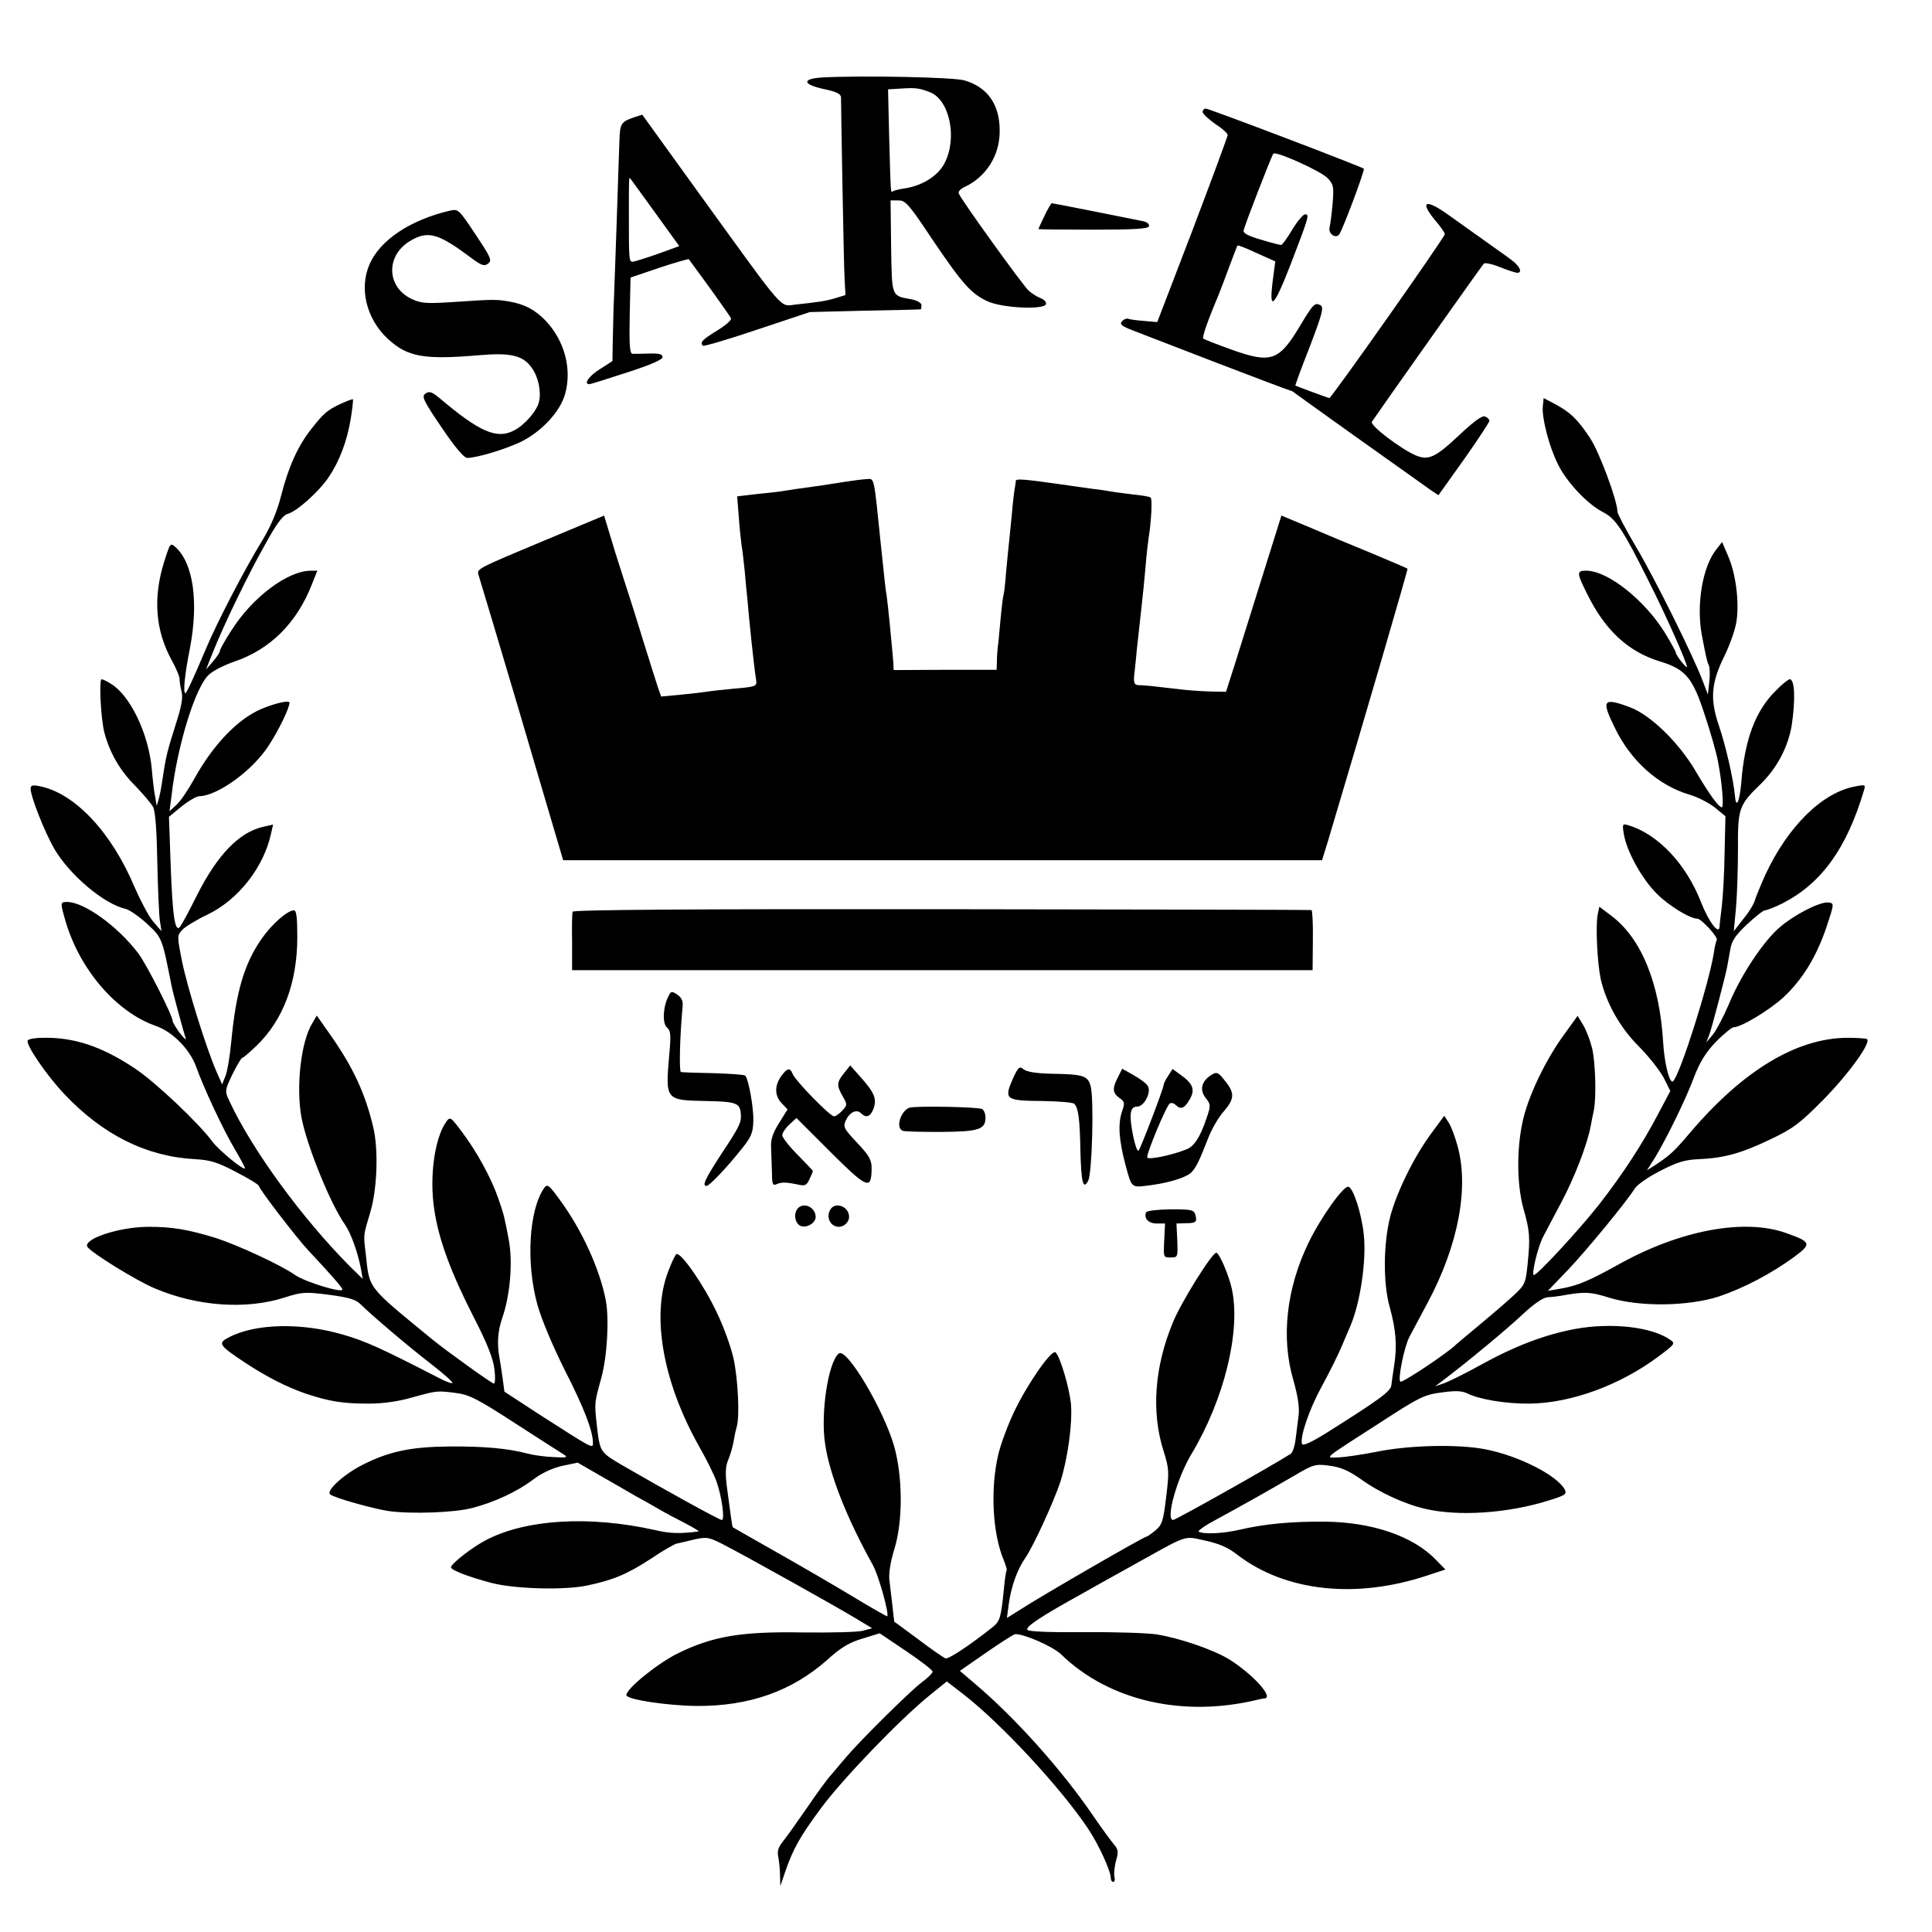 <?xml version="1.0" standalone="no"?>
<!DOCTYPE svg PUBLIC "-//W3C//DTD SVG 20010904//EN"
 "http://www.w3.org/TR/2001/REC-SVG-20010904/DTD/svg10.dtd">
<svg version="1.0" xmlns="http://www.w3.org/2000/svg"
 width="694pt" height="694pt" viewBox="0 0 694 694"
 preserveAspectRatio="xMidYMid meet">
<g transform="translate(0,694) scale(0.1,-0.1)"
fill="#000000" stroke="none">
<path d="M2958 6662 c-79 -4 -77 -25 2 -42 43 -9 60 -17 61 -29 0 -9 2 -146 5
-306 3 -159 6 -316 8 -348 l3 -57 -36 -11 c-37 -11 -60 -14 -143 -23 -58 -6
-32 -36 -333 380 l-218 302 -31 -10 c-45 -16 -49 -21 -51 -85 -1 -32 -6 -166
-10 -298 -5 -132 -9 -267 -11 -300 -1 -33 -2 -90 -3 -126 l-1 -66 -45 -29
c-39 -24 -60 -54 -38 -54 5 0 65 19 135 42 84 27 128 46 128 55 0 11 -12 14
-47 13 -27 -1 -54 -1 -61 -1 -10 1 -12 32 -10 138 l3 136 103 35 c57 19 104
32 106 31 50 -67 149 -204 152 -213 2 -6 -21 -26 -51 -44 -52 -32 -62 -42 -50
-54 3 -3 91 23 195 58 l189 63 198 5 c109 2 199 4 201 5 1 1 2 7 2 15 0 8 -16
17 -37 21 -72 13 -69 7 -72 189 l-2 166 29 0 c25 0 38 -15 121 -140 109 -161
140 -196 200 -223 54 -24 201 -30 208 -10 3 7 -6 17 -19 22 -13 5 -32 17 -43
27 -21 19 -243 327 -251 349 -3 6 6 16 18 22 80 36 130 115 129 204 0 94 -44
156 -126 180 -38 12 -366 18 -507 11z m382 -53 c71 -27 100 -165 53 -255 -22
-44 -78 -80 -139 -90 -21 -3 -42 -8 -46 -11 -9 -5 -8 -19 -14 194 l-4 172 48
3 c50 3 63 2 102 -13z m-986 -434 l86 -119 -77 -28 c-43 -15 -84 -28 -90 -28
-14 0 -14 6 -14 175 0 124 0 130 5 124 2 -2 42 -58 90 -124z"/>
<path d="M4320 6538 c0 -7 21 -26 45 -43 25 -16 45 -34 45 -40 0 -5 -57 -159
-126 -341 l-127 -331 -46 4 c-25 2 -51 5 -58 8 -6 2 -17 -2 -23 -10 -9 -10 0
-17 42 -33 29 -11 166 -64 303 -117 138 -53 255 -97 260 -98 6 -1 12 -5 15 -8
4 -4 391 -280 486 -347 l31 -21 92 129 c50 71 91 133 91 138 0 6 -7 13 -16 16
-10 4 -40 -18 -89 -64 -88 -83 -113 -95 -159 -76 -54 23 -166 108 -158 121 10
16 393 558 402 568 4 4 30 -1 59 -13 28 -11 56 -20 61 -20 21 0 8 26 -23 48
-17 13 -59 42 -92 66 -33 23 -92 66 -132 94 -82 59 -105 50 -48 -19 19 -22 35
-45 35 -50 0 -11 -407 -589 -415 -589 -3 0 -116 42 -122 45 -1 0 22 64 52 140
44 115 51 141 39 148 -20 12 -27 5 -72 -70 -77 -130 -105 -140 -248 -89 -53
19 -99 37 -102 40 -4 5 17 66 53 151 7 17 25 64 40 105 15 41 29 76 30 78 2 2
33 -10 69 -27 l67 -30 -7 -53 c-18 -132 -1 -120 62 42 67 174 68 180 52 180
-7 0 -28 -25 -46 -55 -18 -30 -36 -55 -40 -55 -4 0 -36 8 -72 19 -43 12 -64
23 -63 32 3 18 101 270 107 277 10 10 172 -63 195 -88 21 -22 23 -31 18 -90
-3 -36 -8 -75 -11 -87 -5 -22 20 -41 34 -26 11 12 94 233 89 237 -7 7 -556
216 -568 216 -6 0 -11 -6 -11 -12z"/>
<path d="M3752 6165 c-12 -25 -22 -47 -22 -48 0 -1 89 -2 197 -2 145 0 197 3
200 12 3 7 -6 15 -19 18 -28 6 -325 65 -330 65 -2 0 -14 -20 -26 -45z"/>
<path d="M1615 6183 c-141 -33 -249 -105 -287 -191 -39 -88 -12 -198 66 -270
70 -64 128 -75 327 -58 114 10 158 -1 189 -45 24 -33 35 -86 26 -123 -8 -33
-52 -83 -89 -102 -62 -33 -124 -6 -267 115 -29 24 -38 27 -52 17 -14 -10 -8
-24 58 -121 47 -70 81 -110 92 -110 37 1 130 29 189 56 76 36 145 109 163 174
25 90 -2 191 -70 263 -39 40 -75 59 -131 69 -50 8 -53 8 -202 -2 -91 -6 -114
-5 -146 10 -93 42 -97 157 -7 210 64 38 101 27 222 -64 34 -25 44 -28 57 -18
15 11 11 21 -43 102 -63 95 -64 95 -95 88z"/>
<path d="M1225 5490 c-49 -23 -61 -33 -106 -90 -48 -60 -83 -137 -109 -240
-14 -56 -37 -110 -67 -160 -63 -102 -165 -299 -203 -390 -46 -109 -70 -160
-74 -160 -9 0 -3 65 16 160 32 166 13 307 -52 365 -18 16 -19 14 -40 -52 -41
-130 -32 -248 27 -355 16 -29 29 -60 28 -68 0 -8 3 -28 7 -44 6 -22 0 -54 -22
-122 -30 -94 -35 -117 -46 -191 -3 -23 -9 -55 -13 -70 l-8 -28 -6 35 c-4 19
-9 64 -12 100 -12 126 -78 263 -147 304 -14 9 -29 16 -33 16 -10 0 -3 -141 10
-192 20 -74 56 -136 111 -191 28 -29 57 -63 64 -76 8 -16 13 -83 15 -195 2
-94 6 -189 9 -211 l6 -40 -30 35 c-16 19 -45 74 -66 122 -83 198 -215 339
-342 364 -25 5 -32 3 -32 -9 0 -29 51 -157 85 -216 56 -95 179 -199 257 -216
14 -4 49 -28 77 -54 53 -50 53 -48 87 -221 5 -26 42 -162 51 -190 3 -8 -6 0
-21 19 -14 19 -26 39 -26 44 0 19 -94 204 -123 242 -74 98 -195 185 -256 185
-25 0 -25 -2 -5 -71 51 -172 181 -324 323 -374 61 -21 123 -84 146 -148 26
-73 95 -222 139 -296 20 -34 36 -64 36 -67 0 -13 -93 63 -117 95 -50 68 -208
217 -280 264 -119 79 -219 112 -332 109 -24 0 -47 -4 -51 -9 -11 -11 67 -126
132 -194 138 -146 295 -224 470 -233 53 -3 80 -11 146 -46 45 -23 82 -46 82
-50 0 -10 134 -185 176 -230 76 -81 124 -135 124 -142 0 -14 -134 27 -170 52
-51 36 -207 108 -285 133 -97 30 -159 41 -246 40 -103 -1 -232 -44 -215 -72
14 -21 175 -121 242 -149 153 -65 328 -77 466 -33 62 20 74 21 159 10 70 -9
97 -17 113 -33 38 -38 172 -152 255 -216 45 -35 79 -65 76 -68 -2 -3 -26 6
-52 20 -200 103 -259 130 -338 153 -152 45 -318 41 -413 -9 -41 -21 -36 -28
57 -90 79 -52 148 -87 216 -111 87 -29 133 -37 230 -37 51 0 107 8 155 22 90
25 90 25 159 16 47 -6 78 -22 212 -109 87 -56 166 -107 176 -113 14 -9 7 -11
-39 -8 -31 1 -73 7 -95 13 -68 18 -155 26 -278 25 -136 -1 -216 -17 -311 -65
-68 -34 -134 -94 -118 -107 13 -12 152 -51 210 -60 81 -11 235 -6 300 11 81
21 162 59 219 102 28 22 68 41 103 49 l57 12 85 -49 c47 -27 103 -59 125 -72
22 -12 58 -32 80 -45 22 -13 65 -36 95 -51 30 -16 52 -29 50 -30 -68 -9 -103
-8 -158 5 -234 52 -458 39 -602 -34 -50 -25 -130 -87 -130 -100 0 -10 62 -34
145 -56 84 -22 264 -27 346 -9 94 20 143 41 229 97 41 28 82 51 90 53 8 2 37
8 64 15 46 10 52 9 110 -21 85 -44 400 -220 471 -263 l58 -35 -34 -9 c-19 -5
-115 -7 -214 -6 -221 4 -325 -13 -452 -76 -72 -36 -183 -126 -183 -149 0 -16
147 -38 253 -39 189 -1 341 53 468 165 49 45 80 63 127 77 l62 19 95 -64 c52
-35 95 -68 95 -74 0 -5 -18 -23 -40 -39 -40 -30 -217 -205 -269 -266 -16 -19
-41 -48 -55 -65 -15 -16 -54 -70 -88 -120 -34 -49 -72 -103 -85 -119 -18 -22
-22 -36 -17 -58 3 -17 6 -46 6 -66 l1 -37 17 50 c29 84 53 127 130 231 78 105
282 317 388 403 l63 51 61 -47 c137 -107 349 -336 446 -481 38 -57 82 -152 82
-178 0 -8 4 -14 9 -14 5 0 7 8 4 19 -2 10 0 36 6 57 9 32 8 41 -8 59 -9 11
-44 58 -76 105 -113 165 -278 349 -423 472 l-54 46 95 66 c52 36 99 66 104 66
35 0 136 -45 165 -73 172 -167 439 -228 708 -162 8 2 18 4 23 4 33 4 -44 88
-127 140 -57 35 -176 76 -261 90 -33 5 -149 9 -257 8 -126 -1 -201 2 -207 8
-10 10 45 47 199 132 19 11 96 54 170 95 214 119 189 111 269 94 50 -11 82
-24 117 -52 172 -131 425 -159 682 -73 l64 21 -34 35 c-82 85 -228 135 -398
137 -120 1 -217 -8 -307 -29 -60 -14 -129 -17 -147 -7 -4 2 14 16 40 31 136
74 215 119 308 173 63 37 72 40 121 33 40 -5 68 -17 110 -46 67 -49 160 -92
235 -109 119 -28 297 -16 443 30 59 18 66 23 58 39 -28 52 -167 122 -286 145
-99 19 -276 15 -395 -10 -47 -9 -105 -18 -130 -19 -53 -2 -65 -12 148 125 140
91 158 100 220 108 50 7 73 6 92 -3 43 -22 141 -38 225 -37 149 2 324 66 462
169 59 44 62 47 43 60 -67 47 -211 63 -343 39 -110 -21 -215 -61 -340 -130
-54 -30 -113 -59 -130 -65 l-32 -11 28 21 c81 61 230 184 287 238 41 38 74 61
90 61 14 1 34 3 45 5 87 16 107 15 177 -7 109 -33 282 -31 393 5 89 30 188 82
270 142 64 47 61 54 -30 86 -149 53 -379 10 -597 -111 -110 -61 -148 -77 -206
-88 l-52 -9 73 76 c70 74 207 241 239 291 8 14 50 43 92 64 61 32 90 40 138
42 91 4 153 21 257 71 82 39 106 57 190 142 89 90 172 204 158 218 -4 3 -35 5
-71 5 -183 -1 -376 -118 -566 -342 -56 -66 -71 -80 -124 -115 l-30 -19 28 44
c44 73 111 210 141 290 21 55 42 89 79 128 28 28 57 52 64 52 27 0 131 63 180
109 67 63 116 143 152 248 29 87 29 88 9 91 -32 5 -139 -52 -188 -100 -60 -58
-133 -173 -171 -266 -18 -42 -43 -90 -56 -107 l-25 -30 11 28 c10 28 57 207
64 243 2 11 7 38 11 61 5 33 18 52 60 92 30 28 59 51 65 51 7 0 35 11 63 25
139 71 230 196 292 404 7 23 6 23 -31 16 -119 -22 -242 -144 -323 -318 -17
-38 -33 -78 -37 -90 -3 -13 -21 -43 -41 -67 l-35 -45 8 85 c4 47 7 141 7 210
-1 145 3 158 82 234 59 58 98 133 111 210 14 93 11 166 -7 166 -5 0 -29 -19
-52 -43 -71 -71 -110 -173 -122 -327 -6 -71 -19 -98 -23 -48 -5 57 -33 181
-59 256 -31 93 -26 150 22 247 19 39 39 95 43 125 10 70 -3 171 -31 234 l-21
49 -21 -27 c-49 -61 -72 -197 -52 -306 15 -78 18 -94 25 -109 4 -9 5 -36 2
-61 l-5 -45 -19 50 c-36 94 -173 370 -240 482 -36 61 -66 118 -66 125 0 39
-64 212 -98 264 -45 68 -71 93 -127 123 l-40 21 -3 -30 c-4 -40 22 -143 54
-207 31 -64 105 -143 161 -172 47 -24 72 -61 169 -256 59 -117 134 -286 134
-301 0 -3 -9 5 -20 19 -11 14 -20 28 -20 32 0 4 -17 35 -37 68 -73 120 -207
227 -285 227 -35 0 -35 -7 3 -83 65 -132 148 -209 265 -244 90 -28 115 -59
158 -192 21 -63 42 -137 47 -165 15 -77 22 -166 14 -166 -11 0 -46 48 -94 130
-60 102 -161 201 -235 229 -99 37 -105 27 -54 -76 57 -117 155 -204 265 -237
29 -8 70 -29 92 -46 l39 -32 -3 -131 c-1 -73 -6 -159 -10 -192 -4 -33 -8 -66
-8 -72 -1 -35 -39 15 -67 87 -53 136 -154 243 -259 275 -23 7 -24 6 -18 -31
10 -62 65 -161 118 -214 43 -43 119 -90 146 -90 14 0 76 -67 70 -77 -3 -4 -8
-26 -11 -48 -18 -111 -120 -433 -146 -459 -12 -12 -32 65 -36 144 -13 209 -78
368 -184 449 l-45 34 -6 -29 c-8 -41 -1 -175 11 -231 20 -86 69 -174 137 -242
35 -35 75 -86 89 -112 l24 -48 -46 -87 c-56 -106 -125 -212 -210 -321 -69 -88
-221 -253 -234 -253 -10 0 14 101 33 137 8 15 37 71 65 123 48 90 94 210 106
275 3 17 8 41 11 55 10 48 6 175 -6 225 -7 28 -21 65 -32 83 l-20 33 -49 -68
c-61 -83 -121 -205 -144 -293 -26 -100 -27 -239 -2 -330 24 -84 25 -106 15
-205 -7 -67 -10 -72 -55 -113 -26 -24 -81 -71 -122 -105 -41 -34 -77 -64 -80
-67 -23 -25 -194 -140 -200 -133 -9 10 14 125 33 161 8 15 37 70 65 122 111
207 150 416 107 566 -9 33 -23 70 -32 83 l-15 23 -50 -68 c-61 -84 -121 -207
-144 -294 -25 -98 -26 -240 -2 -325 23 -83 27 -141 16 -210 -4 -27 -9 -60 -10
-71 -2 -22 -44 -52 -236 -173 -52 -32 -82 -46 -85 -38 -8 25 26 125 71 207 26
47 57 110 70 140 13 30 27 64 32 75 36 83 59 236 49 330 -8 76 -37 166 -55
172 -17 6 -100 -111 -144 -202 -79 -164 -99 -340 -54 -493 16 -56 22 -96 19
-125 -3 -23 -8 -62 -11 -87 -3 -25 -11 -48 -17 -52 -72 -46 -414 -238 -423
-238 -28 0 14 151 66 237 117 195 178 441 145 593 -10 47 -45 130 -56 130 -15
0 -126 -177 -156 -251 -66 -159 -78 -322 -33 -462 20 -64 20 -75 9 -165 -10
-85 -15 -100 -38 -119 -14 -12 -29 -22 -33 -23 -9 0 -367 -207 -442 -255 l-59
-37 7 52 c8 59 30 122 58 162 29 41 104 205 127 275 27 86 44 210 38 281 -6
57 -38 167 -55 184 -13 13 -98 -108 -146 -207 -24 -49 -51 -121 -60 -160 -29
-122 -21 -284 20 -380 7 -18 12 -34 10 -36 -2 -2 -7 -33 -10 -69 -10 -99 -14
-113 -38 -133 -84 -67 -161 -118 -172 -114 -7 3 -51 33 -97 68 -46 34 -85 63
-86 63 -1 1 -4 26 -7 56 -4 30 -8 72 -11 93 -3 24 3 65 17 110 32 102 31 260
0 372 -38 132 -171 356 -199 333 -38 -31 -66 -215 -49 -325 16 -110 78 -267
171 -434 21 -37 60 -177 52 -185 -1 -1 -56 30 -122 70 -66 40 -190 112 -275
160 -85 48 -156 89 -158 90 -1 2 -4 20 -7 42 -3 21 -9 68 -14 104 -6 47 -5 73
5 96 7 17 16 47 19 65 3 19 8 42 11 52 12 37 5 174 -11 247 -9 41 -36 116 -60
165 -45 97 -130 219 -145 210 -5 -3 -18 -31 -30 -63 -61 -159 -18 -398 111
-627 28 -49 57 -108 64 -130 19 -56 29 -135 18 -135 -9 0 -210 111 -360 198
-78 46 -78 47 -89 142 -9 82 -9 80 16 170 21 77 29 210 16 280 -22 112 -85
251 -165 360 -39 54 -45 58 -56 43 -55 -79 -66 -268 -25 -418 15 -54 55 -149
98 -235 69 -135 102 -220 102 -263 0 -22 1 -22 -197 105 l-121 79 -7 52 c-4
29 -9 60 -11 71 -9 48 -6 95 10 141 29 83 39 203 23 285 -15 78 -16 85 -37
145 -25 73 -78 170 -132 241 -40 53 -41 54 -56 33 -41 -59 -60 -197 -42 -314
16 -108 59 -224 141 -385 49 -95 71 -151 75 -188 4 -28 3 -52 -2 -52 -7 0
-170 117 -219 157 -239 196 -227 181 -241 308 -9 74 -9 65 16 150 25 83 30
224 11 305 -29 123 -73 218 -158 338 l-45 64 -17 -29 c-40 -66 -58 -227 -38
-337 19 -101 104 -311 157 -386 20 -29 45 -97 56 -155 l7 -39 -45 44 c-172
173 -352 419 -433 593 -18 38 -18 39 10 98 16 32 32 59 35 59 4 0 27 20 52 44
96 93 146 227 146 390 0 69 -3 96 -12 96 -23 0 -79 -49 -116 -102 -62 -89 -92
-189 -109 -368 -5 -52 -14 -108 -21 -125 l-12 -30 -20 45 c-35 79 -105 302
-124 397 -18 90 -18 92 1 113 10 11 51 36 91 55 110 53 202 170 228 292 l7 31
-36 -8 c-86 -20 -163 -99 -237 -245 -27 -55 -55 -106 -61 -114 -18 -22 -27 33
-34 225 l-6 170 45 37 c25 20 54 37 64 37 65 1 190 91 248 180 37 56 76 137
76 156 0 12 -74 -8 -119 -31 -81 -42 -161 -130 -225 -246 -20 -36 -47 -76 -61
-89 l-26 -24 7 54 c20 179 86 394 135 437 15 14 57 35 92 47 127 43 223 138
277 276 l20 50 -23 0 c-84 0 -211 -96 -286 -215 -23 -35 -41 -68 -41 -73 0 -5
-11 -22 -25 -38 l-25 -29 26 65 c41 102 126 278 188 387 40 73 62 102 79 107
32 8 111 78 147 131 39 57 67 131 80 211 6 37 9 68 8 70 -2 1 -21 -6 -43 -16z"/>
<path d="M3040 5210 c-25 -4 -65 -10 -90 -14 -67 -9 -122 -17 -145 -21 -11 -2
-51 -6 -89 -10 l-68 -8 6 -76 c3 -42 8 -87 10 -101 3 -14 7 -54 11 -90 3 -36
8 -87 11 -115 2 -27 6 -66 8 -85 8 -83 19 -176 22 -192 4 -23 1 -25 -82 -32
-39 -4 -80 -8 -90 -10 -11 -2 -53 -7 -94 -11 l-75 -7 -12 34 c-6 18 -30 94
-53 168 -23 74 -45 146 -50 160 -5 14 -27 84 -50 156 l-40 132 -213 -89 c-237
-99 -243 -102 -239 -121 2 -7 24 -80 49 -163 67 -224 124 -416 193 -652 l63
-213 1363 0 1363 0 21 68 c136 455 288 977 286 979 -1 2 -61 27 -132 57 -71
29 -172 71 -225 94 l-96 40 -68 -217 c-37 -119 -82 -261 -99 -316 l-32 -100
-55 1 c-30 1 -83 4 -119 9 -86 10 -121 14 -142 14 -13 1 -16 8 -14 34 2 17 7
61 10 97 4 36 11 101 16 145 5 44 12 112 15 150 3 39 8 81 10 95 11 69 15 149
8 153 -4 3 -33 8 -64 11 -31 4 -65 8 -75 10 -11 2 -41 7 -69 10 -27 4 -81 11
-120 17 -127 18 -155 20 -156 12 0 -4 -2 -17 -4 -28 -2 -11 -7 -51 -10 -89 -4
-38 -8 -83 -10 -100 -2 -17 -7 -67 -11 -111 -3 -44 -8 -82 -10 -85 -1 -3 -6
-42 -10 -85 -4 -44 -8 -89 -10 -100 -1 -11 -3 -34 -3 -51 l-1 -30 -185 0 -185
-1 -1 26 c-1 14 -3 35 -4 46 -1 11 -5 54 -9 95 -4 41 -9 86 -11 100 -4 23 -7
49 -20 175 -27 263 -23 245 -53 244 -15 -1 -47 -5 -72 -9z"/>
<path d="M2057 3665 c-2 -5 -3 -55 -2 -110 l0 -100 1330 0 1330 0 1 108 c1 59
-2 108 -5 108 -3 1 -601 2 -1328 3 -888 1 -1324 -2 -1326 -9z"/>
<path d="M2402 3363 c-20 -37 -24 -99 -6 -114 13 -11 15 -26 8 -98 -14 -163
-14 -163 131 -166 109 -2 123 -7 126 -45 3 -31 -4 -46 -67 -141 -62 -95 -73
-119 -56 -119 10 0 73 66 127 134 33 41 40 57 41 98 2 46 -17 152 -29 164 -3
4 -54 7 -114 9 -59 1 -112 3 -117 4 -7 1 -4 130 6 235 2 20 -3 32 -19 43 -19
13 -23 13 -31 -4z"/>
<path d="M3032 3085 c-27 -33 -27 -44 -5 -83 17 -29 17 -31 -1 -51 -11 -12
-24 -21 -30 -21 -15 0 -141 130 -149 153 -9 23 -19 21 -41 -9 -24 -34 -24 -70
2 -97 l21 -22 -31 -50 c-23 -37 -30 -59 -28 -90 1 -22 2 -62 3 -88 0 -40 3
-47 16 -41 18 8 33 8 77 -1 26 -6 32 -3 42 20 7 14 12 27 12 29 0 1 -25 27
-55 58 -30 30 -55 62 -55 70 0 8 11 25 25 38 l26 24 122 -122 c122 -122 143
-133 147 -82 4 50 -1 62 -52 116 -47 50 -50 56 -40 79 14 30 39 42 55 26 18
-18 34 -13 45 17 12 35 3 57 -45 111 l-39 44 -22 -28z"/>
<path d="M3640 3069 c-35 -79 -30 -83 107 -84 57 -1 107 -5 112 -10 15 -15 20
-57 22 -171 3 -113 10 -140 28 -105 14 26 21 292 9 338 -10 39 -25 44 -141 46
-54 1 -90 7 -100 16 -15 12 -19 8 -37 -30z"/>
<path d="M4016 3071 c-21 -40 -20 -57 5 -75 19 -13 20 -18 10 -47 -16 -46 -12
-103 12 -194 24 -87 18 -82 100 -71 62 9 121 28 137 45 17 18 29 43 60 123 12
31 37 75 57 97 39 46 39 66 -1 114 -21 26 -26 27 -44 16 -36 -22 -44 -54 -21
-83 18 -23 19 -27 3 -73 -23 -68 -44 -101 -73 -112 -52 -21 -136 -38 -140 -29
-4 12 69 187 81 194 6 4 15 1 21 -5 18 -18 32 -13 50 19 21 35 13 57 -32 89
l-29 21 -16 -25 c-9 -13 -16 -28 -16 -32 0 -12 -82 -227 -90 -236 -9 -10 -33
101 -28 134 2 16 9 24 23 24 25 0 52 52 38 74 -5 9 -28 26 -51 39 l-41 23 -15
-30z"/>
<path d="M3267 2961 c-32 -11 -51 -74 -24 -83 6 -3 69 -4 138 -4 136 1 159 9
159 52 0 12 -5 26 -12 30 -13 8 -239 12 -261 5z"/>
<path d="M2862 2594 c-12 -21 -4 -51 15 -58 21 -8 53 11 53 32 0 39 -50 57
-68 26z"/>
<path d="M2982 2594 c-13 -23 -3 -52 20 -59 22 -8 48 11 48 34 0 38 -51 56
-68 25z"/>
<path d="M4117 2585 c-9 -22 9 -40 38 -40 l30 0 -3 -61 c-3 -61 -3 -61 23 -61
26 0 26 1 24 61 l-3 61 32 1 c38 0 43 4 36 30 -5 18 -13 20 -90 20 -46 -1 -85
-5 -87 -11z"/>
</g>
</svg>
